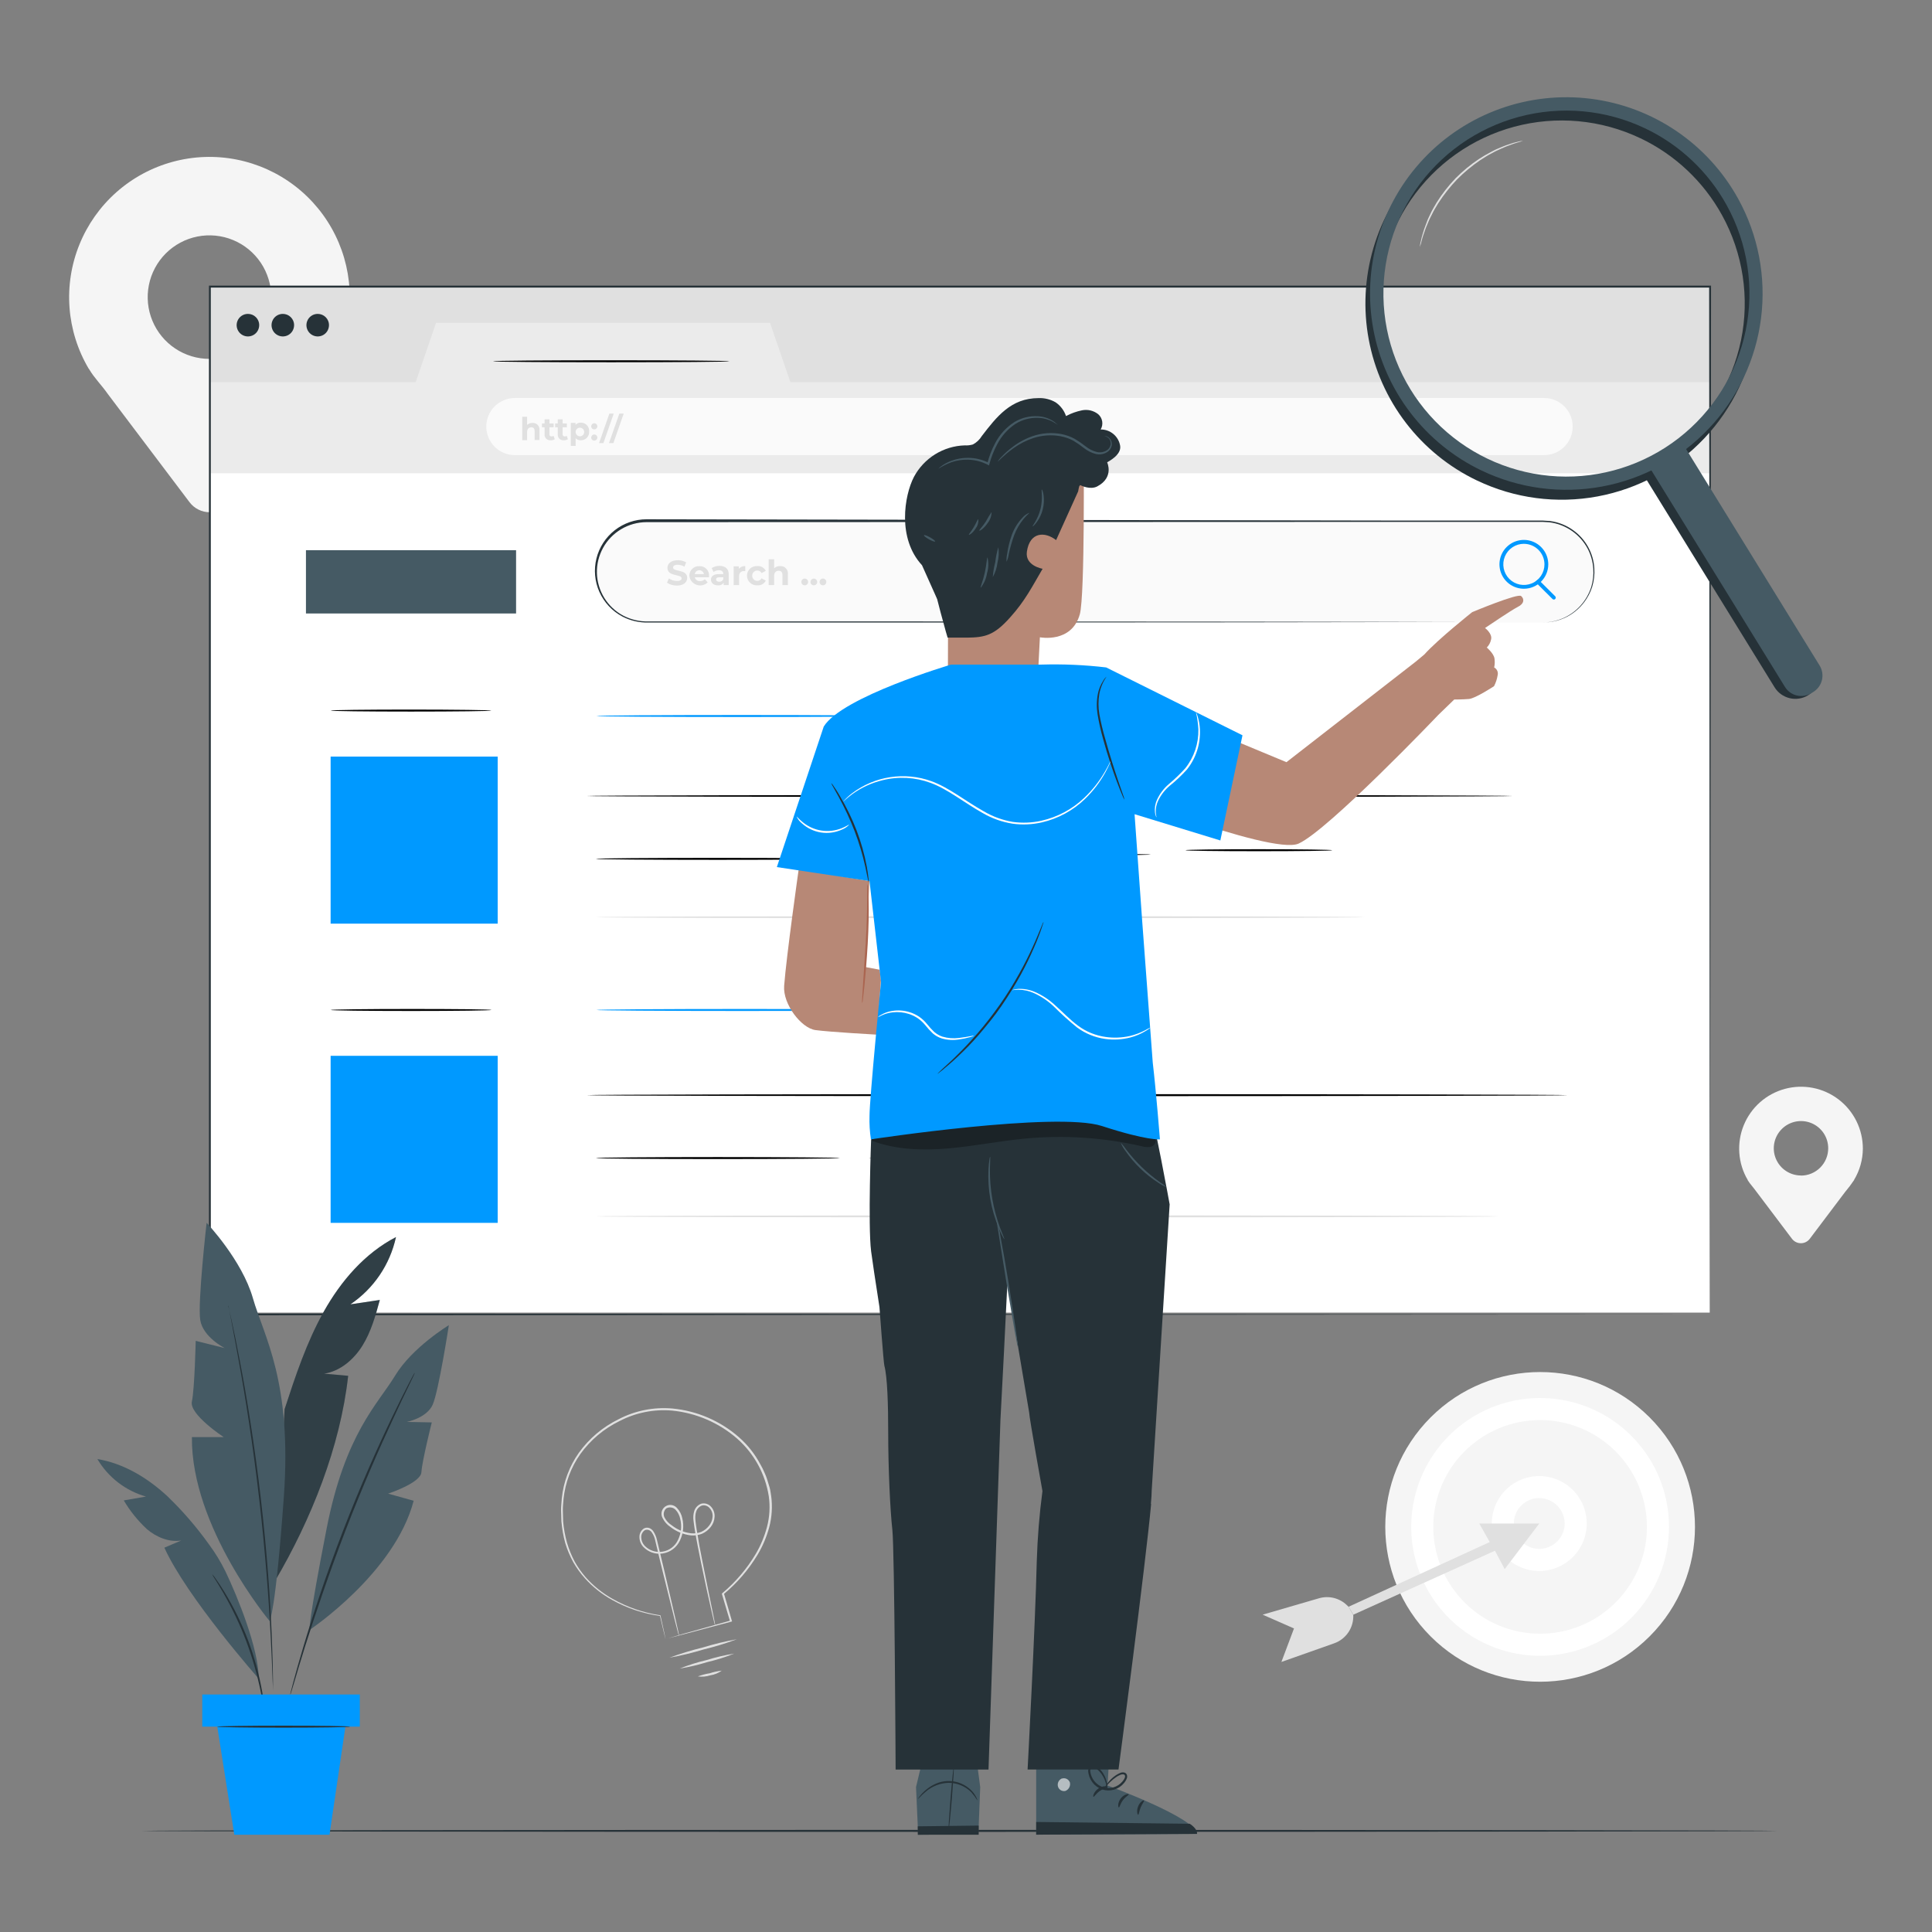 <?xml version="1.0" encoding="UTF-8"?>
<svg id="Layer_1" data-name="Layer 1" xmlns="http://www.w3.org/2000/svg" viewBox="0 0 1000 1000">
  <rect x="0" y="0" width="1000" height="1000" fill="#808080" stroke="none"/>
  <defs>
    <style>
      .cls-1 {
        fill: #aa6550;
      }

      .cls-1, .cls-2, .cls-3, .cls-4, .cls-5, .cls-6, .cls-7, .cls-8, .cls-9, .cls-10, .cls-11 {
        stroke-width: 0px;
      }

      .cls-2 {
        fill: #000;
      }

      .cls-3 {
        fill: #e0e0e0;
      }

      .cls-4 {
        fill: #455a64;
      }

      .cls-5 {
        fill: #f5f5f5;
      }

      .cls-6 {
        fill: #09f;
      }

      .cls-7 {
        fill: #ebebeb;
      }

      .cls-8 {
        fill: #263238;
      }

      .cls-9 {
        fill: #fafafa;
      }

      .cls-12 {
        opacity: .3;
      }

      .cls-10 {
        fill: #b78876;
      }

      .cls-13 {
        opacity: .6;
      }

      .cls-11 {
        fill: #fff;
      }
    </style>
  </defs>
  <path class="cls-5" d="M181.03,154.13c.05-11.19-2.49-22.23-7.42-32.27-4.92-10.04-12.1-18.81-20.97-25.62-8.87-6.81-19.2-11.48-30.17-13.65-10.97-2.17-22.3-1.77-33.09,1.17-10.79,2.93-20.77,8.32-29.14,15.74-8.37,7.42-14.91,16.67-19.12,27.04-4.21,10.36-5.96,21.56-5.13,32.71.83,11.15,4.23,21.96,9.93,31.59l.22.26c2.78,4.71,6.26,7.95,9.79,12.99l42.16,55.83c1.22,1.62,2.8,2.94,4.62,3.84,1.82.91,3.82,1.38,5.85,1.38s4.03-.47,5.85-1.38c1.82-.91,3.4-2.22,4.62-3.84l41.33-54.92c3.76-4.44,7.28-9.08,10.53-13.91l.16-.2c6.56-11.14,10.02-23.83,9.99-36.76ZM108.41,185.76c-6.32,0-12.5-1.87-17.76-5.39-5.26-3.51-9.35-8.51-11.77-14.35s-3.05-12.27-1.82-18.47c1.23-6.2,4.28-11.9,8.75-16.37,4.47-4.47,10.17-7.52,16.37-8.75,6.2-1.23,12.63-.6,18.47,1.82,5.84,2.42,10.83,6.52,14.35,11.77,3.51,5.26,5.39,11.44,5.39,17.76,0,4.2-.82,8.36-2.43,12.24-1.61,3.88-3.96,7.4-6.93,10.37-2.97,2.97-6.49,5.32-10.37,6.93-3.88,1.61-8.04,2.43-12.24,2.43Z"/>
  <path class="cls-5" d="M964.21,594.53c0-4.92-1.12-9.78-3.3-14.19-2.18-4.41-5.34-8.27-9.25-11.26-3.91-2.99-8.45-5.04-13.28-5.99-4.83-.95-9.81-.77-14.56.52-4.75,1.29-9.14,3.65-12.83,6.92-3.68,3.26-6.57,7.33-8.43,11.89-1.86,4.56-2.64,9.48-2.29,14.39.35,4.91,1.83,9.67,4.33,13.91v.12c1.23,1.99,2.78,3.56,4.33,5.72l18.58,24.62c.54.72,1.23,1.3,2.04,1.7.8.4,1.68.61,2.58.61s1.78-.21,2.58-.61c.8-.4,1.5-.98,2.04-1.7l18.26-24.2c1.66-1.97,3.22-4.02,4.65-6.16v-.1c2.94-4.88,4.52-10.47,4.55-16.17ZM932.2,608.43c-2.79,0-5.51-.82-7.83-2.37-2.32-1.55-4.12-3.75-5.19-6.32-1.07-2.57-1.35-5.41-.8-8.14.54-2.73,1.89-5.24,3.86-7.21s4.48-3.31,7.21-3.86c2.73-.54,5.57-.26,8.14.8,2.57,1.07,4.77,2.87,6.32,5.19,1.55,2.32,2.37,5.04,2.37,7.83,0,1.85-.36,3.69-1.07,5.4-.71,1.71-1.74,3.27-3.05,4.58-1.31,1.31-2.86,2.35-4.57,3.07-1.71.71-3.54,1.08-5.4,1.08v-.04Z"/>
  <path class="cls-5" d="M853.84,846.99c31.3-31.3,31.3-82.05,0-113.35-31.3-31.3-82.05-31.3-113.35,0-31.3,31.3-31.3,82.05,0,113.35,31.3,31.3,82.04,31.3,113.35,0Z"/>
  <path class="cls-11" d="M797.17,857.04c-13.2,0-26.1-3.91-37.07-11.23-10.97-7.33-19.53-17.75-24.58-29.94-5.05-12.19-6.38-25.61-3.8-38.55,2.57-12.94,8.92-24.83,18.26-34.17,9.33-9.33,21.22-15.69,34.16-18.26,12.94-2.58,26.36-1.26,38.55,3.79,12.19,5.05,22.61,13.6,29.94,24.57,7.33,10.97,11.24,23.87,11.24,37.07-.01,17.69-7.05,34.64-19.55,47.15-12.5,12.51-29.46,19.55-47.15,19.57ZM797.17,735.03c-10.93,0-21.63,3.24-30.72,9.32-9.09,6.08-16.18,14.71-20.37,24.81-4.19,10.1-5.28,21.22-3.15,31.95,2.13,10.72,7.4,20.58,15.13,28.31s17.59,13,28.31,15.13c10.73,2.13,21.84,1.04,31.95-3.15,10.1-4.19,18.74-11.27,24.81-20.37,6.08-9.09,9.32-19.78,9.32-30.72-.02-14.66-5.85-28.71-16.21-39.08-10.37-10.37-24.42-16.2-39.08-16.21Z"/>
  <path class="cls-11" d="M796.72,813.14c-4.86,0-9.61-1.44-13.66-4.14-4.04-2.7-7.19-6.54-9.05-11.03-1.86-4.49-2.34-9.44-1.39-14.2.95-4.77,3.29-9.15,6.73-12.58,3.44-3.44,7.82-5.77,12.59-6.72,4.77-.95,9.71-.46,14.2,1.41,4.49,1.86,8.33,5.02,11.03,9.06,2.7,4.05,4.13,8.8,4.13,13.66,0,6.52-2.6,12.76-7.21,17.37-4.61,4.6-10.86,7.19-17.37,7.19ZM796.72,775.39c-2.6,0-5.14.77-7.31,2.22-2.16,1.45-3.85,3.5-4.84,5.9-1,2.4-1.26,5.05-.75,7.6.51,2.55,1.76,4.89,3.6,6.73,1.84,1.84,4.18,3.09,6.73,3.6,2.55.51,5.2.25,7.6-.75,2.4-1,4.46-2.68,5.9-4.84,1.45-2.16,2.22-4.71,2.22-7.31-.02-3.48-1.41-6.81-3.87-9.27-2.46-2.46-5.8-3.84-9.28-3.84v-.04Z"/>
  <path class="cls-3" d="M796.72,788.58h-31.05l5.42,9.58-73.09,33.5,2.46,4.11,73.33-33.12,5.03,9.52,17.9-23.58Z"/>
  <path class="cls-3" d="M697.99,831.65l-.78-.76c-1.88-1.84-4.22-3.14-6.77-3.78-2.55-.63-5.23-.58-7.75.16l-29.15,8.48,16.23,7.13-6.52,17.34,27.36-9.66c3-1.07,5.58-3.09,7.35-5.73,1.77-2.65,2.64-5.8,2.49-8.99l-2.46-4.21Z"/>
  <path class="cls-3" d="M344.3,848.46l.59-.2,1.73-.5,6.64-1.99,24.85-6.97-.24.42c-1.27-4.27-2.7-9.04-4.21-14.17v-.22l.2-.18c6.88-5.77,12.74-12.66,17.33-20.38,2.55-4.35,4.5-9.03,5.8-13.91,1.36-5.18,1.68-10.59.93-15.89-1.8-11.53-7.58-22.08-16.33-29.8-9.46-8.26-21.27-13.35-33.78-14.56-9.39-.8-18.81,1.09-27.16,5.44-8.05,3.92-15.01,9.77-20.25,17.03-4.83,6.84-7.82,14.8-8.7,23.13-.12,1.99-.42,3.97-.38,5.96.04,1.99.1,3.97.16,5.8.32,3.73.98,7.42,1.99,11.03.99,3.38,2.32,6.66,3.98,9.78,1.62,2.9,3.54,5.62,5.72,8.13,3.98,4.47,8.69,8.24,13.91,11.16,7.62,4.32,15.97,7.21,24.64,8.5h.14v.12l1.99,9.02c.2.99.36,1.77.46,2.32.1.56.16.79.16.82-.1-.23-.16-.47-.2-.72l-.56-2.26-2.15-9.1.18.16c-8.76-1.19-17.22-4.01-24.94-8.33-5.29-2.93-10.06-6.72-14.1-11.23-2.27-2.53-4.27-5.3-5.96-8.25-1.73-3.16-3.13-6.49-4.17-9.93-1-3.66-1.66-7.41-1.99-11.19l-.18-5.96c0-1.99.26-3.97.38-5.96.87-8.49,3.9-16.62,8.82-23.6,5.32-7.41,12.4-13.39,20.6-17.4,8.55-4.46,18.2-6.38,27.82-5.54,12.75,1.21,24.8,6.4,34.43,14.84,4.54,3.99,8.32,8.78,11.15,14.13.75,1.27,1.42,2.6,1.99,3.97.62,1.28,1.13,2.61,1.55,3.97.42,1.39.87,2.74,1.25,4.11.38,1.37.5,2.8.76,4.19.74,5.44.39,10.97-1.01,16.27-1.34,4.95-3.34,9.7-5.96,14.11-4.67,7.79-10.63,14.73-17.62,20.52l.14-.4,4.11,14.17.1.32-.32.1-25.13,6.67-6.62,1.73-1.67.42-.86.3Z"/>
  <path class="cls-3" d="M381.36,848.48c-5.64,2.12-11.41,3.89-17.27,5.3-5.76,1.76-11.63,3.18-17.56,4.23,5.65-2.09,11.41-3.86,17.26-5.28,5.76-1.77,11.63-3.19,17.56-4.25Z"/>
  <path class="cls-3" d="M373.59,864.73c-1.77,1.26-3.81,2.08-5.96,2.42-2.07.67-4.26.86-6.42.56,1.99-.75,4.05-1.3,6.16-1.63,2.02-.66,4.11-1.11,6.22-1.35Z"/>
  <path class="cls-3" d="M351.4,846.61c-.09-.18-.16-.36-.2-.56-.12-.44-.26-.99-.46-1.69-.4-1.57-.95-3.74-1.67-6.5-1.43-5.74-3.46-13.91-5.96-23.98-1.25-5.07-2.6-10.61-3.97-16.55-.29-1.47-.88-2.86-1.73-4.09-.36-.61-.92-1.06-1.59-1.29-.67-.22-1.39-.2-2.04.07-.62.41-1.12.98-1.44,1.65-.33.67-.48,1.41-.43,2.15.05,1.59.68,3.11,1.77,4.27,1.17,1.21,2.62,2.12,4.23,2.65,1.6.53,3.31.66,4.97.39,1.75-.26,3.4-.96,4.81-2.03,1.41-1.06,2.53-2.46,3.26-4.07,1.62-3.35,2.03-7.15,1.15-10.77-.34-1.83-1.2-3.52-2.49-4.87-.61-.61-1.41-1.01-2.26-1.12-.86-.12-1.73.04-2.49.47-.65.58-1.09,1.36-1.25,2.22-.16.86-.04,1.75.36,2.53.87,1.62,2.14,2.99,3.69,3.97,2.93,2.33,6.46,3.78,10.17,4.19,1.77.16,3.56-.11,5.21-.78,1.56-.72,2.92-1.81,3.97-3.16,1.06-1.31,1.7-2.92,1.83-4.61.07-.81-.03-1.62-.29-2.39-.26-.77-.67-1.48-1.22-2.08-.47-.58-1.08-1.02-1.79-1.26-.7-.25-1.46-.29-2.19-.12-.71.26-1.35.67-1.87,1.22-.52.55-.92,1.2-1.15,1.92-.97,2.92-.12,6.18.24,9.18.95,5.96,1.99,11.64,3.04,16.75,1.99,10.17,3.72,18.42,4.89,24.2.56,2.8,1.01,5.01,1.33,6.58.12.71.24,1.27.32,1.73.02.2.02.4,0,.59-.08-.19-.14-.38-.18-.58-.12-.44-.26-.99-.44-1.69-.38-1.57-.87-3.76-1.53-6.54-1.29-5.68-3.14-13.91-5.22-24.14-1.03-5.11-2.17-10.71-3.18-16.77-.22-1.53-.48-3.06-.64-4.67-.23-1.66-.1-3.36.4-4.97.28-.86.75-1.65,1.38-2.3.63-.65,1.4-1.15,2.25-1.46.92-.23,1.89-.21,2.79.09.9.29,1.71.83,2.32,1.56.63.7,1.1,1.52,1.41,2.42.3.89.43,1.83.36,2.77-.11,1.9-.81,3.72-1.99,5.21-1.18,1.51-2.72,2.71-4.47,3.5-1.81.73-3.76,1.03-5.7.87-3.92-.44-7.63-1.96-10.73-4.39-1.7-1.12-3.08-2.68-3.98-4.51-.57-.98-.75-2.14-.52-3.25.24-1.11.88-2.09,1.8-2.76.92-.66,2.06-.96,3.19-.83,1.13.13,2.17.68,2.92,1.53,1.42,1.5,2.39,3.37,2.78,5.4.93,3.87.49,7.93-1.25,11.5-.82,1.75-2.05,3.28-3.6,4.44-1.55,1.16-3.35,1.92-5.26,2.22-1.83.3-3.71.14-5.47-.46-1.76-.59-3.35-1.61-4.62-2.96-1.25-1.35-1.96-3.11-1.99-4.95-.05-.92.15-1.83.57-2.65.43-.82,1.07-1.5,1.85-1.98.42-.2.89-.32,1.36-.35.47-.02.94.05,1.38.21.81.34,1.5.91,1.99,1.63.9,1.35,1.55,2.86,1.89,4.45,1.41,5.96,2.72,11.52,3.98,16.61l5.56,24.02c.62,2.78,1.11,4.97,1.47,6.56.14.7.26,1.25.36,1.71.04.22.04.45,0,.68Z"/>
  <path class="cls-3" d="M379.99,855.91c-4.52,1.81-9.17,3.28-13.91,4.39-4.67,1.45-9.44,2.57-14.27,3.34,4.52-1.81,9.17-3.28,13.91-4.39,4.67-1.45,9.44-2.57,14.27-3.34Z"/>
  <path class="cls-8" d="M920.06,947.66c0,.28-189.6.52-423.45.52s-423.49-.24-423.49-.52,189.56-.52,423.49-.52,423.45.22,423.45.52Z"/>
  <path class="cls-3" d="M885.07,148.45H108.53v49.75h776.54v-49.75Z"/>
  <path class="cls-11" d="M884.95,243.9H108.41v435.51h776.54V243.9Z"/>
  <path class="cls-7" d="M108.53,197.82h106.63l10.55-30.76h172.85l10.55,30.76h475.96v47.13H108.53v-47.13Z"/>
  <path class="cls-8" d="M134.16,168.3c0,1.16-.34,2.28-.98,3.25-.64.96-1.55,1.71-2.62,2.15-1.07.44-2.24.56-3.37.33-1.13-.23-2.17-.78-2.99-1.6-.82-.82-1.37-1.86-1.6-2.99-.23-1.13-.11-2.31.33-3.37.44-1.07,1.19-1.98,2.15-2.62.96-.64,2.09-.98,3.25-.98.77,0,1.53.15,2.24.44.71.29,1.35.72,1.9,1.27s.97,1.19,1.27,1.9c.29.71.44,1.47.44,2.24Z"/>
  <path class="cls-8" d="M152.22,168.3c0,1.16-.34,2.28-.98,3.25-.64.96-1.55,1.71-2.62,2.15-1.07.44-2.24.56-3.37.33-1.13-.23-2.17-.78-2.99-1.6-.82-.82-1.37-1.86-1.6-2.99-.23-1.13-.11-2.31.33-3.37.44-1.07,1.19-1.98,2.15-2.62.96-.64,2.09-.98,3.25-.98.77,0,1.53.15,2.24.44.71.29,1.35.72,1.9,1.27.54.54.97,1.19,1.27,1.9.29.71.44,1.47.44,2.24Z"/>
  <path class="cls-8" d="M170.28,168.3c0,1.16-.34,2.28-.98,3.25-.64.96-1.55,1.71-2.62,2.15-1.07.44-2.24.56-3.37.33-1.13-.23-2.17-.78-2.99-1.6-.82-.82-1.37-1.86-1.6-2.99-.23-1.13-.11-2.31.33-3.37.44-1.07,1.19-1.98,2.15-2.62.96-.64,2.09-.98,3.25-.98.77,0,1.53.15,2.24.44.71.29,1.35.72,1.9,1.27s.97,1.19,1.27,1.9c.29.71.44,1.47.44,2.24Z"/>
  <path class="cls-9" d="M799.24,235.57H266.48c-3.92,0-7.68-1.56-10.45-4.33-2.77-2.77-4.33-6.53-4.33-10.45s1.56-7.68,4.33-10.45c2.77-2.77,6.53-4.33,10.45-4.33h532.76c3.92,0,7.68,1.56,10.45,4.33,2.77,2.77,4.33,6.53,4.33,10.45s-1.56,7.68-4.33,10.45c-2.77,2.77-6.53,4.33-10.45,4.33Z"/>
  <path class="cls-3" d="M279.24,222.76v5.01h-2.52v-4.61c0-1.41-.66-1.99-1.77-1.99s-2.11.76-2.11,2.34v4.33h-2.52v-12.12h2.52v4.21c.76-.69,1.76-1.06,2.78-1.03.51-.03,1.01.04,1.48.23.47.19.89.47,1.24.84.34.37.6.81.76,1.29.15.48.2.99.14,1.49Z"/>
  <path class="cls-3" d="M287.14,227.33c-.59.38-1.28.57-1.99.56-.43.06-.87.02-1.29-.12-.41-.13-.79-.36-1.11-.66-.31-.3-.56-.67-.71-1.08-.15-.41-.21-.85-.16-1.28v-3.58h-1.35v-1.99h1.35v-2.13h2.52v2.13h2.16v1.99h-2.16v3.58c-.02.15,0,.31.04.45.05.15.12.28.23.39.11.11.23.2.38.25.14.05.3.08.45.06.37,0,.72-.11,1.01-.34l.62,1.77Z"/>
  <path class="cls-3" d="M293.94,227.33c-.59.37-1.28.57-1.99.56-.43.06-.87.02-1.28-.12-.41-.13-.79-.36-1.11-.66-.31-.3-.56-.67-.71-1.08-.15-.41-.21-.85-.16-1.28v-3.58h-1.35v-1.99h1.35v-2.13h2.52v2.13h2.19v1.99h-2.19v3.58c-.02.15,0,.3.05.45.05.14.13.28.23.39.11.11.23.2.37.25.14.06.29.08.45.07.37,0,.74-.11,1.03-.34l.59,1.77Z"/>
  <path class="cls-3" d="M304.95,223.39c.04.59-.05,1.18-.26,1.73-.2.55-.52,1.06-.93,1.48-.41.42-.9.76-1.45.98-.54.22-1.13.33-1.72.31-.49.02-.97-.06-1.43-.24-.45-.18-.86-.46-1.2-.81v3.97h-2.52v-11.92h2.46v1.01c.34-.38.77-.68,1.24-.88.48-.2.99-.28,1.5-.26.59-.01,1.19.1,1.74.34s1.04.58,1.45,1.02c.41.44.71.95.91,1.52.19.56.26,1.16.2,1.76ZM302.38,223.39c-.04-.43-.2-.84-.47-1.18-.27-.34-.63-.59-1.03-.73-.41-.14-.85-.16-1.27-.05s-.79.33-1.09.65c-.29.32-.48.71-.56,1.14-.07.43-.02.86.15,1.26.17.39.46.73.82.97s.78.36,1.21.37c.31,0,.62-.06.9-.18s.54-.31.75-.53c.21-.23.37-.5.47-.79s.13-.61.1-.92Z"/>
  <path class="cls-3" d="M306.02,220.47c.04-.39.23-.75.52-1.01.29-.26.67-.4,1.06-.4s.77.14,1.06.4c.29.26.48.62.52,1.01.02.22,0,.45-.07.66-.07.21-.18.41-.33.58-.15.17-.33.3-.54.39-.2.09-.42.14-.65.14s-.45-.05-.65-.14c-.2-.09-.39-.22-.54-.39-.15-.17-.26-.36-.33-.58-.07-.21-.09-.44-.07-.66ZM306.02,226.29c.04-.39.23-.75.52-1.01.29-.26.67-.4,1.06-.4s.77.14,1.06.4c.29.26.48.62.52,1.01.02.22,0,.45-.07.66-.07.21-.18.41-.33.58-.15.17-.33.3-.54.39-.2.09-.42.14-.65.14s-.45-.05-.65-.14c-.2-.09-.39-.22-.54-.39-.15-.17-.26-.36-.33-.58-.07-.21-.09-.44-.07-.66Z"/>
  <path class="cls-3" d="M315.4,214.09h2.27l-5.36,15.28h-2.24l5.34-15.28Z"/>
  <path class="cls-3" d="M320.58,214.09h2.24l-5.34,15.28h-2.27l5.36-15.28Z"/>
  <path class="cls-9" d="M798.77,322.22h-464.18c-6.95,0-13.61-2.76-18.53-7.68s-7.68-11.58-7.68-18.53c0-6.95,2.77-13.61,7.68-18.52,4.91-4.91,11.58-7.68,18.52-7.68h464.18c6.95,0,13.61,2.77,18.52,7.68,4.91,4.91,7.68,11.58,7.68,18.52,0,6.95-2.76,13.62-7.68,18.53-4.91,4.91-11.58,7.68-18.53,7.68Z"/>
  <path class="cls-8" d="M798.77,322.21c3.7-.08,7.35-.9,10.73-2.42,3.32-1.53,6.29-3.73,8.72-6.47,2.43-2.74,4.26-5.95,5.39-9.43.94-3.11,1.31-6.36,1.07-9.6-.25-3.62-1.25-7.16-2.94-10.37-1.89-3.52-4.56-6.57-7.81-8.9-3.55-2.55-7.68-4.17-12.02-4.69-2.31-.2-4.62-.26-6.93-.2h-73.97l-386.37.14c-4.64.01-9.19,1.28-13.17,3.66-3.91,2.34-7.14,5.67-9.33,9.66-2.2,3.99-3.3,8.5-3.18,13.05.12,4.56,1.45,9,3.85,12.87,2.4,3.87,5.79,7.04,9.82,9.17,3.98,2.06,8.41,3.09,12.9,2.98h129.5l173.7.12,117.22.16h42.89-42.89l-117.22.18-173.7.1h-129.5c-4.65.12-9.25-.95-13.37-3.1-5.28-2.79-9.46-7.27-11.9-12.71-2.44-5.45-2.98-11.56-1.54-17.35,1.44-5.79,4.77-10.94,9.48-14.61,4.7-3.68,10.5-5.67,16.47-5.67l386.47.66h73.97c2.34-.06,4.68.02,7.01.22,4.42.55,8.62,2.21,12.22,4.83,3.16,2.26,5.77,5.2,7.65,8.59,1.88,3.39,2.99,7.17,3.23,11.04.21,3.29-.18,6.59-1.15,9.74-.9,2.75-2.24,5.33-3.97,7.65-2.7,3.65-6.29,6.55-10.43,8.4-2.53,1.11-5.21,1.83-7.95,2.12-1.97.18-2.92.18-2.92.18Z"/>
  <path class="cls-3" d="M345.24,301.59l.97-2.19c1.23.84,2.68,1.3,4.17,1.31,1.73,0,2.42-.58,2.42-1.35,0-2.36-7.33-.74-7.33-5.42,0-2.15,1.73-3.97,5.32-3.97,1.53-.03,3.04.35,4.37,1.11l-.89,2.23c-1.06-.63-2.27-.97-3.5-.99-1.73,0-2.4.66-2.4,1.45,0,2.33,7.33.72,7.33,5.35,0,2.11-1.75,3.97-5.34,3.97-1.82.04-3.61-.48-5.13-1.49Z"/>
  <path class="cls-3" d="M366.95,298.79h-7.33c.15.61.51,1.15,1.02,1.51.51.37,1.14.53,1.76.47.45.01.89-.06,1.31-.23.42-.16.79-.41,1.11-.73l1.49,1.63c-.76.73-1.7,1.23-2.73,1.45s-2.1.15-3.09-.21c-.99-.36-1.86-.98-2.51-1.8-.65-.82-1.06-1.81-1.18-2.86,0-.67.12-1.34.38-1.96.26-.62.64-1.18,1.13-1.65.48-.47,1.06-.83,1.69-1.07.63-.24,1.3-.34,1.97-.31.67-.04,1.34.07,1.97.31.63.24,1.19.61,1.67,1.08.48.47.85,1.04,1.09,1.67.24.63.35,1.3.32,1.97,0,.18-.04.48-.06.71ZM359.58,297.14h4.77c-.1-.56-.4-1.06-.83-1.42-.44-.36-.98-.56-1.55-.56s-1.12.2-1.55.56c-.44.36-.73.87-.83,1.42Z"/>
  <path class="cls-3" d="M377.19,297.3v5.54h-2.62v-1.21c-.33.47-.78.84-1.3,1.08-.52.24-1.1.33-1.67.27-2.27,0-3.61-1.27-3.61-2.94s1.21-2.9,4.15-2.9h2.25c0-1.19-.74-1.99-2.25-1.99-1,0-1.97.31-2.78.89l-1.01-1.99c1.25-.79,2.7-1.2,4.17-1.17,2.88.12,4.67,1.49,4.67,4.41ZM374.38,299.79v-.99h-1.99c-1.31,0-1.73.48-1.73,1.13s.59,1.17,1.57,1.17c.45.04.9-.06,1.29-.3.39-.24.69-.59.85-1.01Z"/>
  <path class="cls-3" d="M385.75,293.01v2.58h-.63c-.35-.03-.71.02-1.04.15-.33.13-.63.32-.87.58-.25.26-.43.56-.54.9-.11.33-.15.69-.11,1.04v4.59h-2.82v-9.7h2.68v1.27c.41-.48.92-.86,1.5-1.11.58-.25,1.21-.35,1.84-.3Z"/>
  <path class="cls-3" d="M386.62,297.99c0-.69.15-1.37.42-2.01.28-.63.68-1.2,1.19-1.67.51-.47,1.11-.82,1.76-1.05.65-.22,1.34-.31,2.03-.26.89-.07,1.77.12,2.55.56.77.44,1.39,1.1,1.79,1.9l-2.19,1.17c-.2-.4-.51-.74-.89-.98-.38-.23-.82-.36-1.27-.36-.71,0-1.39.28-1.9.79-.5.5-.78,1.19-.78,1.9s.28,1.39.78,1.9c.5.5,1.19.78,1.9.78.45,0,.89-.11,1.28-.35.38-.24.69-.58.89-.98l2.19,1.19c-.4.79-1.02,1.45-1.79,1.88-.77.43-1.65.63-2.54.56-.69.06-1.38-.03-2.03-.26-.65-.23-1.25-.59-1.76-1.05-.51-.47-.91-1.04-1.19-1.67-.28-.63-.42-1.32-.42-2.01Z"/>
  <path class="cls-3" d="M407.82,297.3v5.54h-2.82v-5.13c0-1.57-.72-2.29-1.99-2.29s-2.33.84-2.33,2.62v4.79h-2.82v-13.37h2.82v4.69c.41-.39.89-.69,1.42-.89.53-.2,1.09-.29,1.66-.26.56-.04,1.13.04,1.66.24.53.2,1,.52,1.39.93.39.41.68.91.86,1.45.17.54.22,1.11.15,1.67Z"/>
  <path class="cls-3" d="M414.78,301.21c0-.46.18-.91.51-1.24s.77-.51,1.24-.51.91.18,1.24.51.51.77.51,1.24-.18.91-.51,1.24-.77.51-1.24.51-.91-.18-1.24-.51-.51-.77-.51-1.24Z"/>
  <path class="cls-3" d="M419.5,301.21c0-.34.11-.68.3-.97.19-.29.47-.51.79-.63.32-.13.67-.16,1.01-.09.34.07.65.24.89.48.24.25.41.56.47.89.07.34.03.69-.1,1.01-.13.32-.36.59-.64.78-.29.19-.62.29-.97.29-.23,0-.46-.04-.68-.13-.22-.09-.41-.22-.57-.38-.16-.16-.29-.36-.38-.58-.08-.22-.13-.45-.12-.68Z"/>
  <path class="cls-3" d="M424.21,301.21c0-.46.19-.91.51-1.24s.77-.51,1.24-.51.91.18,1.23.51.51.77.51,1.24c0,.23-.04.46-.13.67-.09.21-.22.4-.38.57-.16.16-.35.29-.57.38-.21.09-.44.13-.67.13s-.46-.04-.67-.13c-.21-.09-.41-.22-.57-.38-.16-.16-.29-.36-.38-.57-.09-.21-.13-.44-.13-.67Z"/>
  <path class="cls-2" d="M254.34,367.79c0,.3-18.64.52-41.6.52s-41.6-.22-41.6-.52,18.62-.52,41.6-.52,41.6.28,41.6.52Z"/>
  <path class="cls-6" d="M257.6,391.61h-86.47v86.47h86.47v-86.47Z"/>
  <path class="cls-2" d="M782.99,412c0,.28-107.29.52-239.69.52s-239.71-.24-239.71-.52,107.29-.52,239.71-.52,239.69.22,239.69.52Z"/>
  <path class="cls-2" d="M434.72,444.54c0,.3-28.29.52-63.16.52s-63.18-.22-63.18-.52,28.27-.52,63.18-.52,63.16.24,63.16.52Z"/>
  <path class="cls-3" d="M706.38,474.74c0,.28-89.11.52-199,.52s-199-.24-199-.52,89.09-.54,199-.54,199,.24,199,.54Z"/>
  <path class="cls-2" d="M254.34,522.76c0,.28-18.64.52-41.6.52s-41.6-.24-41.6-.52,18.62-.52,41.6-.52,41.6.18,41.6.52Z"/>
  <path class="cls-6" d="M257.6,546.49h-86.47v86.46h86.47v-86.46Z"/>
  <path class="cls-2" d="M811.48,566.85c0,.3-113.71.52-253.93.52s-253.95-.22-253.95-.52,113.68-.52,253.95-.52,253.93.24,253.93.52Z"/>
  <path class="cls-2" d="M434.72,599.41c0,.28-28.29.52-63.16.52s-63.18-.24-63.18-.52,28.27-.52,63.18-.52,63.16.24,63.16.52Z"/>
  <path class="cls-3" d="M775.68,629.59c0,.3-104.61.52-233.63.52s-233.67-.22-233.67-.52,104.61-.52,233.67-.52,233.63.24,233.63.52Z"/>
  <path class="cls-8" d="M885.07,680.45c0-3.42-.16-208.22-.42-532.01l.42.42H108.59l.52-.52v532.01l-.48-.48,776.54.48-776.54.46h-.48V147.83h777.48v.42c-.38,323.99-.56,528.79-.56,532.2Z"/>
  <path class="cls-2" d="M377.58,186.99c0,.3-27.42.52-61.23.52s-61.23-.22-61.23-.52,27.42-.52,61.23-.52,61.23.24,61.23.52Z"/>
  <path class="cls-4" d="M267.12,284.78h-108.76v32.76h108.76v-32.76Z"/>
  <path class="cls-6" d="M459.7,370.6c0,.3-33.77.52-75.5.52s-75.5-.22-75.5-.52,33.78-.52,75.5-.52,75.5.24,75.5.52Z"/>
  <path class="cls-6" d="M459.7,522.76c0,.28-33.77.52-75.5.52s-75.5-.24-75.5-.52,33.78-.52,75.5-.52,75.5.18,75.5.52Z"/>
  <path class="cls-6" d="M788.77,304.73c-2.5,0-4.95-.74-7.03-2.12-2.08-1.39-3.7-3.36-4.66-5.67s-1.21-4.85-.72-7.31c.49-2.45,1.69-4.71,3.46-6.47,1.77-1.77,4.02-2.97,6.47-3.46,2.45-.49,4.99-.24,7.3.72,2.31.96,4.28,2.58,5.67,4.66,1.39,2.08,2.12,4.53,2.12,7.03,0,3.35-1.34,6.55-3.7,8.92-2.36,2.37-5.57,3.7-8.91,3.7ZM788.77,281.47c-2.11,0-4.17.62-5.92,1.79-1.75,1.17-3.12,2.83-3.93,4.78-.81,1.94-1.02,4.09-.61,6.15.41,2.07,1.42,3.97,2.91,5.46,1.49,1.49,3.39,2.51,5.45,2.92,2.07.41,4.21.2,6.16-.6s3.61-2.17,4.78-3.92c1.17-1.75,1.8-3.81,1.8-5.92,0-2.82-1.12-5.53-3.11-7.52-1.99-2-4.7-3.12-7.52-3.13Z"/>
  <path class="cls-6" d="M804.29,310.33c-.27,0-.53-.11-.72-.3l-8.22-8.17c-.09-.09-.17-.2-.22-.32-.05-.12-.08-.25-.08-.38s.03-.26.08-.38c.05-.12.12-.23.22-.32.09-.09.2-.17.32-.22.12-.05.25-.08.38-.08s.26.03.38.08c.12.05.23.12.32.22l8.22,8.17c.13.14.22.32.26.51.04.19.02.39-.06.57-.07.18-.2.33-.36.45-.16.11-.35.18-.54.18Z"/>
  <path class="cls-2" d="M595.69,442.32c0,.28-32.52.52-72.66.52s-72.68-.24-72.68-.52,32.54-.52,72.68-.52,72.66.22,72.66.52Z"/>
  <path class="cls-2" d="M689.61,440.07c0,.3-17.03.52-38.01.52s-38.03-.22-38.03-.52,17.03-.52,38.03-.52,38.01.24,38.01.52Z"/>
  <path class="cls-2" d="M595,599.41c0,.28-32.52.52-72.66.52s-72.66-.24-72.66-.52,32.53-.52,72.66-.52,72.66.24,72.66.52Z"/>
  <path class="cls-4" d="M204.97,640.3c-16.13,8.34-28.49,22.73-37.37,38.56-8.88,15.84-14.62,33.18-20.29,50.52l-4.97,88.95c18.76-31.91,33.78-69.42,37.87-106.21l-12.48-1.11c8.36-1.27,15.4-7.33,19.87-14.52,4.47-7.19,6.76-15.48,9-23.64l-15.22,2.27c12.04-8.14,20.49-20.6,23.58-34.81Z"/>
  <g class="cls-12">
    <path class="cls-2" d="M204.97,640.3c-16.13,8.34-28.49,22.73-37.37,38.56-8.88,15.84-14.62,33.18-20.29,50.52l-4.97,88.95c18.76-31.91,33.78-69.42,37.87-106.21l-12.48-1.11c8.36-1.27,15.4-7.33,19.87-14.52,4.47-7.19,6.76-15.48,9-23.64l-15.22,2.27c12.04-8.14,20.49-20.6,23.58-34.81Z"/>
  </g>
  <path class="cls-4" d="M139.56,839.06s-40.71-48.72-40.23-95.23h16.43s-17.88-11.76-16.45-18.34c1.43-6.58,1.99-31.47,1.99-31.47l15.04,3.76s-11.29-5.64-12.7-14.56c-1.41-8.92,3.3-50.29,3.3-50.29,0,0,18.32,19.27,23.96,39,5.64,19.73,20.34,42.76,16.01,102.9-4.33,60.14-7.35,64.23-7.35,64.23Z"/>
  <path class="cls-4" d="M160.21,843.67s44.11-29.38,53.9-66.88l-13.23-3.69s16.95-5.52,17.25-11.13c.3-5.6,5.36-25.73,5.36-25.73l-12.91-.26s10.31-1.99,13.39-8.94c3.08-6.95,8.36-41.13,8.36-41.13,0,0-18.95,11.46-27.82,26.11-8.86,14.64-25.83,29.9-35.46,79.21-9.64,49.31-8.84,52.43-8.84,52.43Z"/>
  <path class="cls-8" d="M117.97,675.43c.07.16.12.33.16.5l.36,1.49c.32,1.41.75,3.34,1.33,5.78,1.13,5.03,2.64,12.32,4.35,21.36,3.48,18.06,7.59,43.17,10.83,71.07,3.24,27.89,4.95,53.29,5.68,71.68.38,9.2.58,16.63.62,21.85v7.51c.03.17.03.35,0,.52-.03-.17-.03-.35,0-.52v-1.53c0-1.45-.12-3.42-.22-5.96-.16-5.15-.48-12.58-.95-21.75-.91-18.38-2.76-43.71-5.96-71.53-3.2-27.82-7.21-52.97-10.51-71.07-1.63-9.04-3.02-16.35-3.97-21.4-.48-2.46-.85-4.41-1.13-5.8-.1-.63-.2-1.13-.26-1.53-.15-.2-.26-.43-.32-.67Z"/>
  <path class="cls-4" d="M133.92,868.9s-37.25-42.16-48.84-67.83l8.74-3.72c-6.34,1.03-12.81-1.69-17.72-5.82-4.71-4.36-8.77-9.39-12.04-14.92l11.5-1.99c-10.56-3.01-19.57-9.96-25.15-19.41,13.59,2.23,25.83,9.68,35.98,18.99,8.06,7.73,15.37,16.19,21.85,25.27,3.24,4.37,6.07,9.02,8.46,13.91,6.22,12.95,17.23,39.99,17.21,55.51Z"/>
  <path class="cls-8" d="M214.69,710.6c-.03.15-.08.3-.16.44l-.56,1.23-2.25,4.71c-1.99,3.97-4.79,9.93-8.21,17.3-6.83,14.64-15.89,35.11-24.76,58.11-8.86,23.01-15.89,44.21-20.78,59.61-2.4,7.73-4.29,13.91-5.56,18.34l-1.53,5.03-.42,1.29c0,.28-.16.44-.18.42-.02-.02,0-.16,0-.46l.32-1.31,1.31-5.05c1.15-4.37,2.94-10.67,5.26-18.42,4.63-15.52,11.6-36.78,20.5-59.82,8.9-23.05,18.06-43.47,25.07-58.05,3.5-7.29,6.42-13.15,8.5-17.17l2.42-4.63.66-1.17c.1-.15.21-.28.34-.4Z"/>
  <path class="cls-8" d="M137.08,887.02c-.29-.99-.49-2-.6-3.02-.3-1.99-.79-4.75-1.49-8.21-1.83-8.99-4.36-17.81-7.57-26.4-3.26-8.58-7.2-16.88-11.78-24.84-1.77-3.04-3.24-5.48-4.31-7.13-.59-.84-1.1-1.73-1.53-2.66.69.75,1.32,1.56,1.87,2.42,1.17,1.61,2.76,3.97,4.61,7.01,4.79,7.88,8.85,16.19,12.12,24.81,3.25,8.64,5.69,17.56,7.31,26.64.6,3.5.99,6.32,1.17,8.3.15,1.01.22,2.04.2,3.06Z"/>
  <path class="cls-6" d="M186.23,877.07h-81.54v16.63h81.54v-16.63Z"/>
  <path class="cls-6" d="M112.46,893.72l8.82,55.93h49.27l8.23-55.93h-66.32Z"/>
  <path class="cls-8" d="M181.23,893.72c0,.28-15.42.52-34.45.52s-34.43-.24-34.43-.52,15.42-.52,34.43-.52,34.45.22,34.45.52Z"/>
  <path class="cls-4" d="M536.33,908.38v41.25l83.21-.4c-.59-8.36-46.27-25.05-46.27-25.05l.91-15.89-37.85.1Z"/>
  <g class="cls-13">
    <path class="cls-11" d="M549.82,920.44c-.81.3-1.49.88-1.9,1.63-.42.75-.55,1.64-.36,2.48.19.83.7,1.55,1.42,2.01.72.46,1.59.61,2.42.44.86-.32,1.57-.94,2.01-1.75.44-.81.57-1.74.37-2.64-.15-.41-.37-.79-.67-1.11-.29-.32-.65-.59-1.04-.77-.4-.19-.82-.29-1.26-.31-.44-.02-.87.05-1.28.2"/>
  </g>
  <path class="cls-8" d="M536.33,949.63v-6.58l79.47.93s4.13,2.49,3.76,5.24l-83.23.4Z"/>
  <path class="cls-8" d="M573.3,924.97c0,.44-1.99.66-3.97,1.99-1.99,1.33-3,3.22-3.38,3.06s.2-2.66,2.6-4.31c2.4-1.65,4.83-1.13,4.75-.74Z"/>
  <path class="cls-8" d="M584.21,928.79c0,.42-1.65,1.17-3,3-1.35,1.83-1.71,3.76-2.11,3.73-.4-.02-.7-2.42,1.01-4.67,1.71-2.24,4.07-2.46,4.09-2.07Z"/>
  <path class="cls-8" d="M589.12,939.29c-.38.1-.97-1.99,0-4.39.97-2.4,2.88-3.32,3.06-2.96.18.36-.97,1.63-1.77,3.58-.8,1.95-.89,3.73-1.29,3.77Z"/>
  <path class="cls-8" d="M572.49,913.23c-.16.4-1.99-.16-4.31,0s-3.97.99-4.25.62c-.28-.38,1.47-1.99,4.15-2.11,2.68-.12,4.61,1.15,4.41,1.49Z"/>
  <path class="cls-8" d="M572.96,926.82c.22-.82.29-1.68.18-2.52-.18-2.32-.94-4.55-2.2-6.5-.87-1.34-1.97-2.5-3.26-3.44-.38-.33-.84-.54-1.33-.63-.49-.09-1-.04-1.47.13-.49.27-.89.67-1.19,1.14-.29.48-.45,1.02-.46,1.58.13,2.15.89,4.22,2.19,5.94,1.3,1.72,3.08,3.01,5.12,3.72,1.99.63,4.13.65,6.14.06,2.01-.59,3.79-1.78,5.11-3.4.65-.75,1.15-1.61,1.49-2.54.17-.54.17-1.11,0-1.65-.09-.27-.24-.51-.44-.72-.19-.21-.43-.37-.7-.47-.86-.26-1.79-.16-2.58.26-.69.31-1.35.68-1.99,1.09-1.87,1.25-3.48,2.85-4.75,4.71-.52.66-.91,1.4-1.15,2.2,1.72-2.42,3.87-4.51,6.34-6.16,1.11-.64,2.58-1.55,3.76-1.13.52.2.72.82.48,1.53-.3.78-.75,1.49-1.31,2.11-1.2,1.43-2.8,2.47-4.59,2.99-1.79.52-3.7.5-5.48-.07-1.78-.63-3.34-1.75-4.51-3.23-1.16-1.49-1.88-3.27-2.07-5.15-.01-.36.07-.71.24-1.03.17-.31.42-.58.73-.76.32-.1.65-.12.98-.06.33.06.63.21.89.42,1.2.83,2.25,1.88,3.08,3.08,1.25,1.78,2.09,3.82,2.44,5.96.26,1.65.22,2.54.32,2.54Z"/>
  <path class="cls-4" d="M505.95,914.34l1.41,10.63-.93,23.94-31.19.76-1.11-24.7,3.53-14.68,28.29,4.05Z"/>
  <path class="cls-8" d="M491.01,947.1c-.2,0,.26-7.31.99-16.35.74-9.04,1.51-16.39,1.69-16.41.18-.02-.26,7.33-.99,16.37-.74,9.04-1.51,16.39-1.69,16.39Z"/>
  <path class="cls-8" d="M506.55,944.92l-31.51.38v4.37l31.53-.02-.02-4.73Z"/>
  <path class="cls-8" d="M475.12,931.15s.22-.5.79-1.25c.83-1.08,1.76-2.08,2.78-2.98,1.51-1.36,3.2-2.5,5.03-3.38,3.2-1.56,6.82-2.06,10.32-1.41,3.5.65,6.7,2.4,9.13,5.01.92,1.02,1.69,2.16,2.28,3.4.25.43.42.91.5,1.41-.97-1.53-2.06-2.99-3.26-4.35-3.12-3.08-7.32-4.8-11.7-4.81-4.39.13-8.6,1.77-11.92,4.65-2.57,2.12-3.83,3.83-3.95,3.72Z"/>
  <path class="cls-10" d="M490.87,246.08l-.24,107.8,46.27,2.2,1.35-26.22s16.43,3.26,20.66-11.92c2.72-9.76,1.99-85.12,1.99-85.12l-70.03,13.25Z"/>
  <path class="cls-8" d="M566.94,240.4c-7.29,2.09-8.88,13.91-8.88,13.91l-11.42,25.25c-5.82-4.55-13.65-4.29-15.12,5.96-1.07,7.39,8.13,8.88,8.13,8.88-5.36,9.12-8.98,16.49-16.79,25.15-8.39,9.44-13.15,10.37-22.29,10.49h-10.09s-4.95-16.03-14.09-56.11c-10.13-44.46,42.44-38.74,52.19-50.09,15.88-18.46,61.39,9.97,38.37,16.55Z"/>
  <path class="cls-8" d="M579.78,230.7c-.4-2.37-1.64-4.52-3.49-6.06-1.85-1.54-4.18-2.37-6.59-2.34.75-1.27,1.03-2.76.79-4.21-.24-1.45-.98-2.78-2.1-3.73-1.16-.91-2.51-1.56-3.94-1.91-1.44-.34-2.93-.37-4.38-.08-2.9.59-5.69,1.59-8.3,2.98-.97-2.88-2.86-5.37-5.36-7.09-2.7-1.58-5.8-2.35-8.92-2.21-14.21,0-21.68,9.72-29.3,19.63-1.11,1.85-2.71,3.36-4.61,4.37-1.38.41-2.83.57-4.27.48-5.43.17-10.71,1.77-15.33,4.64-4.61,2.87-8.38,6.9-10.94,11.69-4.97,9.6-8.68,31.79,4.19,45.7l7.75,17.31,74.17-58.77c.54.28,5.18,2.54,8.76.68,8.88-4.69,5.15-12.48,5.15-12.48.71-.5,7.49-3.81,6.73-8.58Z"/>
  <path class="cls-4" d="M511.14,288.54c.62,2.7.53,5.52-.26,8.18-.42,2.75-1.55,5.34-3.28,7.51-.32-.16,1.17-3.46,2.12-7.77.96-4.31,1.07-7.93,1.41-7.93Z"/>
  <path class="cls-4" d="M516.74,283.24c.39,2.65.24,5.35-.44,7.95-.3,2.64-1.13,5.2-2.44,7.51.19-2.61.63-5.2,1.29-7.73.28-2.62.82-5.21,1.59-7.73Z"/>
  <path class="cls-4" d="M532.75,265.43c.12.16-1.19,1.11-2.86,3.06-2.13,2.58-3.81,5.49-4.99,8.62-1.14,3.17-2.06,6.4-2.76,9.69-.19,1.37-.58,2.71-1.15,3.98-.08-1.42.03-2.84.34-4.23.47-3.39,1.3-6.72,2.48-9.93,1.21-3.26,3.08-6.23,5.48-8.74.94-1.08,2.13-1.91,3.46-2.44Z"/>
  <path class="cls-4" d="M539.23,253.33c.14,0,.62,1.03.92,2.9.33,2.46.19,4.96-.42,7.37-.58,2.41-1.64,4.68-3.12,6.68-1.13,1.53-1.99,2.26-2.17,2.17-.18-.1,2.84-3.72,4.15-9.12,1.31-5.4.28-9.95.63-9.99Z"/>
  <path class="cls-4" d="M484.01,280.25c-.16.3-1.57-.2-3.16-1.09-1.59-.89-2.76-1.83-2.6-2.13.16-.3,1.57.22,3.16,1.11,1.59.89,2.76,1.83,2.6,2.11Z"/>
  <path class="cls-4" d="M506.37,268.75c.18,1.67-.29,3.35-1.31,4.69-1.43,2.36-3.36,3.6-3.56,3.36-.2-.24,1.25-1.79,2.54-3.97,1.29-2.19,1.99-4.15,2.32-4.07Z"/>
  <path class="cls-4" d="M513.24,265.06c-.03,2.04-.72,4.01-1.99,5.6-1.85,2.82-4.17,4.33-4.35,3.97-.18-.36,1.65-1.99,3.38-4.71.89-1.68,1.88-3.3,2.96-4.87Z"/>
  <path class="cls-4" d="M547.41,219.87s-.87-.66-2.54-1.61c-2.39-1.27-5.04-1.95-7.75-1.99-4.01-.11-7.96.95-11.38,3.04-4.11,2.7-7.44,6.43-9.67,10.81-1.71,3.21-3.04,6.6-3.97,10.11l-.2.68-.62-.34c-3.19-1.67-6.72-2.57-10.31-2.64-2.85-.07-5.7.37-8.4,1.27-2.41.89-4.71,2.05-6.87,3.44.45-.53.97-.99,1.55-1.37,1.56-1.14,3.27-2.05,5.09-2.72,2.76-1.05,5.69-1.58,8.64-1.57,3.77,0,7.49.88,10.85,2.6l-.82.36c.92-3.6,2.25-7.08,3.98-10.37,2.32-4.56,5.83-8.42,10.15-11.17,3.59-2.14,7.74-3.17,11.92-2.96,2.82.12,5.55.96,7.95,2.44.64.4,1.23.88,1.77,1.41.5.36.67.56.66.58Z"/>
  <path class="cls-4" d="M571.75,225.76c-.1,0,1.27-.36,2.64,1.19.39.46.69,1,.88,1.58.18.58.25,1.19.19,1.8-.12.81-.43,1.58-.9,2.25-.47.67-1.09,1.22-1.81,1.61-1.71.97-3.72,1.25-5.62.77-2.09-.55-4.06-1.51-5.78-2.82-1.81-1.44-3.71-2.77-5.68-3.97-2.14-1.16-4.44-1.97-6.84-2.4-4.64-.84-9.42-.51-13.91.95-3.68,1.21-7.16,2.98-10.31,5.25-5.4,3.87-8.07,7.13-8.25,6.95.53-.82,1.15-1.59,1.85-2.28,1.82-1.96,3.81-3.75,5.96-5.34,3.17-2.42,6.7-4.31,10.47-5.6,4.66-1.58,9.66-1.95,14.5-1.07,2.51.46,4.93,1.32,7.17,2.54,2,1.2,3.92,2.53,5.74,3.97,1.6,1.26,3.43,2.19,5.39,2.74,1.67.46,3.46.27,5.01-.54.62-.32,1.17-.77,1.59-1.33.42-.56.71-1.2.85-1.89.14-1.06-.14-2.14-.78-3-.61-.72-1.45-1.2-2.38-1.35Z"/>
  <path class="cls-10" d="M787.32,308.51c-1.75-1.55-25.31,8.33-25.31,8.33,0,0-17.58,13.91-24.81,21.95l-4.47,3.72-66.87,51.99-82.25-34.21-17.88,45.87s92.35,36.78,106.41,30.48c15.28-6.84,72.2-66.42,72.34-66.62l8.22-7.95s4.35,0,7.65-.28c3.3-.28,12.95-6.62,12.95-6.62.92-1.76,1.55-3.66,1.87-5.62.2-.78.14-1.61-.19-2.35-.32-.74-.89-1.35-1.6-1.73.34-1.53.39-3.1.16-4.65-.38-2.62-3.97-5.66-3.97-5.66,1.12-1.14,1.89-2.58,2.2-4.15.8-3.04-3.12-5.96-3.12-5.96,0,0,13.69-9.3,17.01-10.95,3.32-1.65,3.42-4.05,1.67-5.6Z"/>
  <path class="cls-8" d="M595.69,778.44c.28-3.02.42-5.34.42-6.79l9.3-148.28s-7.81-43.31-11.5-54.79l-33.2-12.86-44.25,17.23c-.28-3.56-.46-5.76-.46-5.76l-65.11,22.53s-1.69,44.44,0,57.98c.56,4.35,2.24,15.58,4.31,28.81,0,0,2.11,28.75,2.54,30.36,1.57,5.86,1.99,20.23,1.99,34.61,0,18.28.99,40.03,2.15,50.37,1.15,10.33,1.69,124.06,1.69,124.06h48.08l6.18-181.12c1.03-19.41,2.58-49.09,3.58-70.57l11.28,66.87c0,2.45,6.88,40.69,6.88,40.69-1.59,12.04-2.57,24.14-2.94,36.28-.79,33.77-4.75,107.84-4.75,107.84h47.05s14.15-107.05,16.89-137.45h-.12Z"/>
  <path class="cls-4" d="M603.88,614.49c-1.54-.58-3.01-1.37-4.35-2.32-3.34-2.14-6.45-4.61-9.3-7.37-2.84-2.75-5.41-5.78-7.67-9.04-1.01-1.3-1.84-2.74-2.44-4.27,1.09,1.21,2.1,2.49,3.02,3.83,2.4,3.1,5.01,6.02,7.81,8.76,2.8,2.71,5.8,5.21,8.96,7.49,1.39.88,2.72,1.86,3.97,2.92Z"/>
  <path class="cls-4" d="M519.88,641.44c-.38-.44-.68-.94-.91-1.47-.74-1.39-1.4-2.83-1.99-4.29-2.01-4.82-3.49-9.85-4.39-15-.89-5.15-1.2-10.38-.95-15.6.12-1.99.28-3.6.46-4.71.04-.59.16-1.16.38-1.71.16,0,0,2.48-.1,6.44-.06,5.16.35,10.31,1.23,15.4.88,5.08,2.21,10.08,3.98,14.92,1.41,3.72,2.44,5.94,2.3,6.02Z"/>
  <path class="cls-4" d="M526.87,697.26c-.29-.84-.5-1.7-.62-2.58-.34-1.88-.78-4.24-1.31-7.09-1.03-6.22-2.42-14.4-3.97-23.46-2.66-16.63-4.47-27.96-5.31-33.22,1.08,3.11,1.84,6.33,2.27,9.59,1.15,5.96,2.58,14.29,4.09,23.44,1.51,9.16,2.76,17.51,3.64,23.53.38,2.86.71,5.24.97,7.15.18.87.26,1.75.24,2.64Z"/>
  <path class="cls-10" d="M413.4,449.95s-6.34,44.68-7.53,60.34c-.71,9.44,8.86,21.86,16.17,22.87,7.31,1.01,31.95,2.38,31.95,2.38l1.99-28.03-.63-5.58-7.65-1.43,2.31-44.47-36.6-6.08Z"/>
  <path class="cls-1" d="M449.05,457.54c.2.79.3,1.61.3,2.42.12,1.57.2,3.83.26,6.66.14,5.6,0,13.37-.48,21.86-.48,8.48-1.17,16.29-1.71,21.85-.3,2.78-.54,5.05-.74,6.6-.04.82-.19,1.62-.42,2.4-.09-.81-.09-1.63,0-2.44.1-1.79.24-3.97.4-6.64.38-5.82.86-13.43,1.39-21.85.54-8.42.74-16.25.79-21.86v-6.64c-.02-.79.05-1.58.2-2.36Z"/>
  <g class="cls-12">
    <path class="cls-2" d="M451.47,590.53c12.52,4.65,26.22,5.03,39.52,3.87,13.29-1.15,26.44-3.83,39.74-5.09,20.15-1.88,40.46-.54,60.18,3.97,1.38.42,2.82.55,4.25.4.71-.09,1.38-.39,1.91-.87.53-.48.91-1.1,1.09-1.79.36-2.23-2.08-3.77-4.15-4.63-22.74-9.41-47.19-13.98-71.79-13.43-24.6.55-48.82,6.2-71.12,16.61"/>
  </g>
  <path class="cls-6" d="M643.12,380.59l-70.57-35.13c-11.13-1.31-22.34-1.8-33.54-1.47h-46.71s-56.58,16.69-65.94,32.09l-24.26,72.72,47.96,7.23,5.96,52.25s-5.96,60.5-5.96,69.28c-.13,4.07.11,8.14.73,12.16,0,0,95.96-14.58,119.59-6.89,23.62,7.69,30,6.89,30,6.89,0,0-1.99-25.11-3.72-39.74l-5.44-72.92-3.97-55.63,44.4,13.59,11.46-54.44Z"/>
  <path class="cls-8" d="M449.62,456.6c-.18,0-.66-3-1.71-7.85-1.4-6.31-3.26-12.5-5.56-18.54-2.35-6.08-5.1-12-8.23-17.72l-2.9-5.21c-.41-.62-.74-1.28-.97-1.99.52.53.97,1.13,1.35,1.77.82,1.17,1.99,2.9,3.2,5.09,3.35,5.65,6.22,11.57,8.58,17.7,2.32,6.08,4.09,12.36,5.28,18.76.44,2.44.71,4.43.85,5.82.12.71.15,1.44.1,2.16Z"/>
  <path class="cls-8" d="M540.12,477.25c-.04.33-.12.66-.26.97l-.89,2.68c-.4,1.17-.89,2.58-1.55,4.21-.66,1.63-1.35,3.5-2.27,5.48-1.73,3.97-3.98,8.78-6.8,13.91-2.82,5.13-6.16,10.57-9.93,16.09-3.77,5.52-7.95,10.51-11.7,14.92-3.76,4.41-7.51,8.13-10.73,11.15-1.57,1.55-3.1,2.84-4.39,3.98-1.29,1.13-2.46,2.15-3.42,2.92l-2.23,1.75c-.25.22-.52.41-.82.58,0,0,.22-.28.7-.74l2.08-1.99c.91-.79,1.99-1.81,3.3-3.02,1.31-1.21,2.74-2.53,4.27-4.09,3.14-3.06,6.71-6.87,10.51-11.24,3.79-4.37,7.73-9.42,11.58-14.88,3.86-5.46,7.15-10.93,9.93-15.89,2.78-4.97,5.15-9.74,6.95-13.73.95-1.99,1.69-3.83,2.38-5.42.7-1.59,1.27-2.98,1.73-4.13.46-1.15.78-1.99,1.07-2.62.11-.31.27-.6.46-.87Z"/>
  <path class="cls-8" d="M572.73,350.27c-1.86,2.65-3.12,5.68-3.72,8.86-.59,3.45-.59,6.98,0,10.43.77,4.25,1.77,8.45,2.98,12.6,2.45,8.9,5.01,16.83,6.97,22.55.93,2.7,1.71,4.97,2.34,6.77.33.82.58,1.66.75,2.53-.46-.75-.85-1.55-1.15-2.38-.66-1.55-1.59-3.82-2.66-6.66-2.15-5.66-4.85-13.61-7.29-22.53-1.19-4.16-2.14-8.39-2.84-12.66-.58-3.55-.53-7.18.16-10.71.49-2.38,1.42-4.65,2.74-6.69.44-.8,1.01-1.51,1.71-2.11Z"/>
  <path class="cls-11" d="M439.57,426.82c-1.04,1.13-2.34,2.01-3.77,2.56-3.38,1.55-7.13,2.08-10.8,1.52-3.67-.56-7.1-2.19-9.86-4.67-1.2-.95-2.17-2.17-2.82-3.56.14-.12,1.17,1.29,3.3,3,2.76,2.23,6.08,3.7,9.59,4.23,3.52.53,7.11.12,10.42-1.19,2.44-.99,3.85-2.03,3.95-1.89Z"/>
  <path class="cls-11" d="M574.81,394.02c-.14.53-.33,1.04-.58,1.53-.44.99-1.11,2.42-2.09,4.21-2.8,5.07-6.33,9.7-10.49,13.73-6.22,6.03-13.97,10.24-22.41,12.18-4.98,1.14-10.12,1.36-15.18.66-5.41-.86-10.62-2.71-15.36-5.47-9.75-5.44-18-12.34-27.02-15.64-7.98-2.95-16.66-3.43-24.92-1.37-5.57,1.34-10.83,3.75-15.48,7.09-3.26,2.4-4.79,4.09-4.87,3.97,1.39-1.59,2.94-3.04,4.63-4.31,5.77-4.37,12.53-7.24,19.69-8.33,7.15-1.1,14.47-.4,21.28,2.04,9.24,3.34,17.54,10.25,27.18,15.62,4.62,2.72,9.71,4.58,15,5.48,4.94.69,9.97.49,14.84-.6,8.29-1.86,15.93-5.93,22.09-11.78,4.17-3.93,7.76-8.44,10.65-13.39,1.01-1.75,1.77-3.16,2.24-4.11.22-.52.48-1.03.78-1.51Z"/>
  <path class="cls-11" d="M619,368.53c.39.73.7,1.5.92,2.31.65,2.15,1.04,4.37,1.15,6.62.38,7.53-2,14.93-6.7,20.82-2.73,3.02-5.69,5.83-8.86,8.38-2.49,2.08-4.52,4.66-5.96,7.57-.98,1.96-1.43,4.13-1.33,6.32.12,1.55.46,2.38.36,2.41-.1.02-.14-.18-.3-.58-.22-.58-.38-1.18-.46-1.79-.27-2.27.09-4.58,1.05-6.66,1.4-3.04,3.43-5.75,5.96-7.95,3.08-2.57,5.99-5.35,8.68-8.33,4.54-5.72,6.93-12.85,6.77-20.15-.15-3.03-.59-6.03-1.29-8.98Z"/>
  <path class="cls-11" d="M504.22,536.04c-.63.33-1.29.58-1.99.74-1.92.55-3.87.96-5.84,1.23-2.98.49-6.02.32-8.92-.52-1.72-.55-3.31-1.44-4.67-2.62-1.37-1.3-2.64-2.69-3.81-4.17-1.15-1.41-2.49-2.65-3.98-3.69-1.41-.92-2.94-1.66-4.55-2.19-2.75-.88-5.66-1.16-8.52-.82-1.94.21-3.84.75-5.6,1.59-.64.36-1.3.66-1.99.92.52-.52,1.12-.95,1.79-1.27,1.76-1.02,3.69-1.69,5.7-1.99,2.97-.48,6.02-.27,8.9.62,1.71.52,3.33,1.29,4.83,2.26,1.59,1.07,3.01,2.37,4.21,3.86,1.14,1.44,2.38,2.8,3.69,4.07,1.26,1.11,2.73,1.96,4.31,2.5,2.77.82,5.68,1.06,8.54.7,4.83-.58,7.85-1.39,7.89-1.21Z"/>
  <path class="cls-11" d="M595.59,531.8c-.19.2-.4.38-.63.54-.63.48-1.3.91-1.99,1.31-2.47,1.51-5.15,2.64-7.95,3.36-4.21,1.08-8.59,1.34-12.89.75-5.31-.72-10.36-2.77-14.66-5.96-4.09-3.31-8-6.83-11.72-10.55-3.04-2.96-6.56-5.37-10.41-7.15-2.58-1.2-5.4-1.82-8.25-1.83-1.99,0-3.14.34-3.16.22.25-.12.52-.21.79-.26.77-.21,1.55-.33,2.34-.38,2.94-.13,5.86.41,8.56,1.57,3.98,1.73,7.61,4.14,10.75,7.13,3.64,3.22,7.25,7.13,11.7,10.41,4.17,3.07,9.04,5.05,14.17,5.76,4.19.61,8.46.44,12.6-.5,2.77-.66,5.44-1.67,7.95-3,.9-.53,1.84-1.01,2.8-1.43Z"/>
  <path class="cls-8" d="M764.47,248.7c-14.43-6.9-27.03-17.12-36.76-29.81-9.74-12.69-16.33-27.51-19.26-43.23-2.93-15.73-2.1-31.92,2.42-47.27,4.52-15.35,12.6-29.41,23.58-41.04,10.98-11.63,24.55-20.51,39.61-25.9,15.06-5.39,31.18-7.15,47.05-5.13,15.87,2.02,31.04,7.75,44.27,16.74,13.23,8.99,24.15,20.98,31.87,34.99,10.4,18.84,14.54,40.5,11.84,61.84-2.71,21.35-12.13,41.28-26.9,56.93-14.77,15.65-34.13,26.2-55.29,30.13-21.16,3.93-43.02,1.04-62.42-8.26ZM849.15,71.6c-20.38-9.73-43.57-11.86-65.38-6-21.81,5.86-40.81,19.31-53.58,37.94-12.76,18.63-18.45,41.21-16.04,63.66,2.41,22.45,12.77,43.31,29.2,58.8,16.43,15.49,37.86,24.61,60.42,25.7,22.56,1.09,44.76-5.91,62.61-19.75,17.85-13.84,30.17-33.59,34.74-55.71,4.57-22.12,1.08-45.14-9.82-64.91-9.55-17.32-24.29-31.22-42.14-39.74Z"/>
  <path class="cls-8" d="M935.89,359.85c-2.85,1.75-6.28,2.31-9.54,1.53-3.26-.77-6.08-2.8-7.84-5.65l-66.42-107.67c-.3-.49-.4-1.08-.27-1.63.13-.56.48-1.04.97-1.35l14.17-8.74c.48-.29,1.06-.39,1.61-.27.55.12,1.04.45,1.35.92l69.86,104.96c.96,1.41,1.62,3.01,1.95,4.69.33,1.68.3,3.41-.06,5.08-.36,1.67-1.06,3.25-2.05,4.65-.99,1.39-2.26,2.57-3.72,3.46Z"/>
  <path class="cls-4" d="M766.92,243.58c-14.44-6.9-27.04-17.11-36.79-29.81-9.74-12.69-16.35-27.51-19.28-43.24-2.93-15.73-2.11-31.93,2.41-47.29,4.52-15.35,12.6-29.42,23.58-41.06,10.98-11.64,24.56-20.51,39.63-25.91,15.07-5.39,31.19-7.15,47.07-5.13,15.88,2.02,31.05,7.76,44.28,16.76,13.23,9,24.16,20.99,31.87,35.01,10.39,18.84,14.53,40.5,11.82,61.84-2.71,21.35-12.13,41.28-26.9,56.93-14.77,15.65-34.13,26.2-55.28,30.13-21.15,3.94-43.01,1.05-62.42-8.24ZM851.59,66.48c-20.38-9.73-43.57-11.86-65.38-6-21.81,5.86-40.81,19.31-53.58,37.94-12.76,18.63-18.45,41.21-16.04,63.66,2.41,22.45,12.77,43.31,29.2,58.8,16.43,15.49,37.86,24.61,60.41,25.7,22.56,1.09,44.76-5.91,62.61-19.75,17.85-13.84,30.17-33.59,34.74-55.71,4.57-22.12,1.08-45.14-9.82-64.91-9.55-17.32-24.29-31.22-42.14-39.74Z"/>
  <path class="cls-4" d="M853.39,240.96l17.81-10.98,70.63,114.49c1.38,2.24,1.82,4.94,1.21,7.51-.61,2.56-2.21,4.78-4.45,6.16l-1.03.64c-2.24,1.38-4.94,1.82-7.51,1.21-2.56-.61-4.78-2.21-6.16-4.45l-70.63-114.49.13-.08Z"/>
  <path class="cls-3" d="M734.89,127.83c.09-1.06.28-2.11.56-3.14.24-1.22.55-2.43.93-3.62.45-1.6.98-3.17,1.59-4.71l1.01-2.68c.38-.93.87-1.85,1.33-2.84.89-1.99,2.11-3.97,3.32-6.06,2.82-4.47,6.08-8.65,9.74-12.48,3.72-3.75,7.81-7.12,12.2-10.05,1.93-1.26,3.92-2.42,5.96-3.48.95-.5,1.87-1.01,2.78-1.43l2.66-1.13c1.52-.65,3.07-1.22,4.65-1.71,1.18-.42,2.38-.77,3.6-1.03,1.02-.29,2.07-.51,3.12-.66-.98.41-1.99.75-3.02,1.01-1.19.33-2.37.73-3.52,1.19-1.55.53-3.07,1.14-4.55,1.83l-2.6,1.17c-.91.42-1.81.95-2.74,1.45-1.99.97-3.82,2.25-5.86,3.52-4.28,2.92-8.28,6.25-11.92,9.93-3.61,3.77-6.85,7.87-9.68,12.26-1.21,1.99-2.44,3.97-3.36,5.96-.46.95-.97,1.85-1.37,2.76l-1.11,2.64c-.75,1.65-1.21,3.24-1.71,4.61-.43,1.16-.78,2.35-1.07,3.56-.23,1.06-.54,2.11-.93,3.12Z"/>
</svg>
